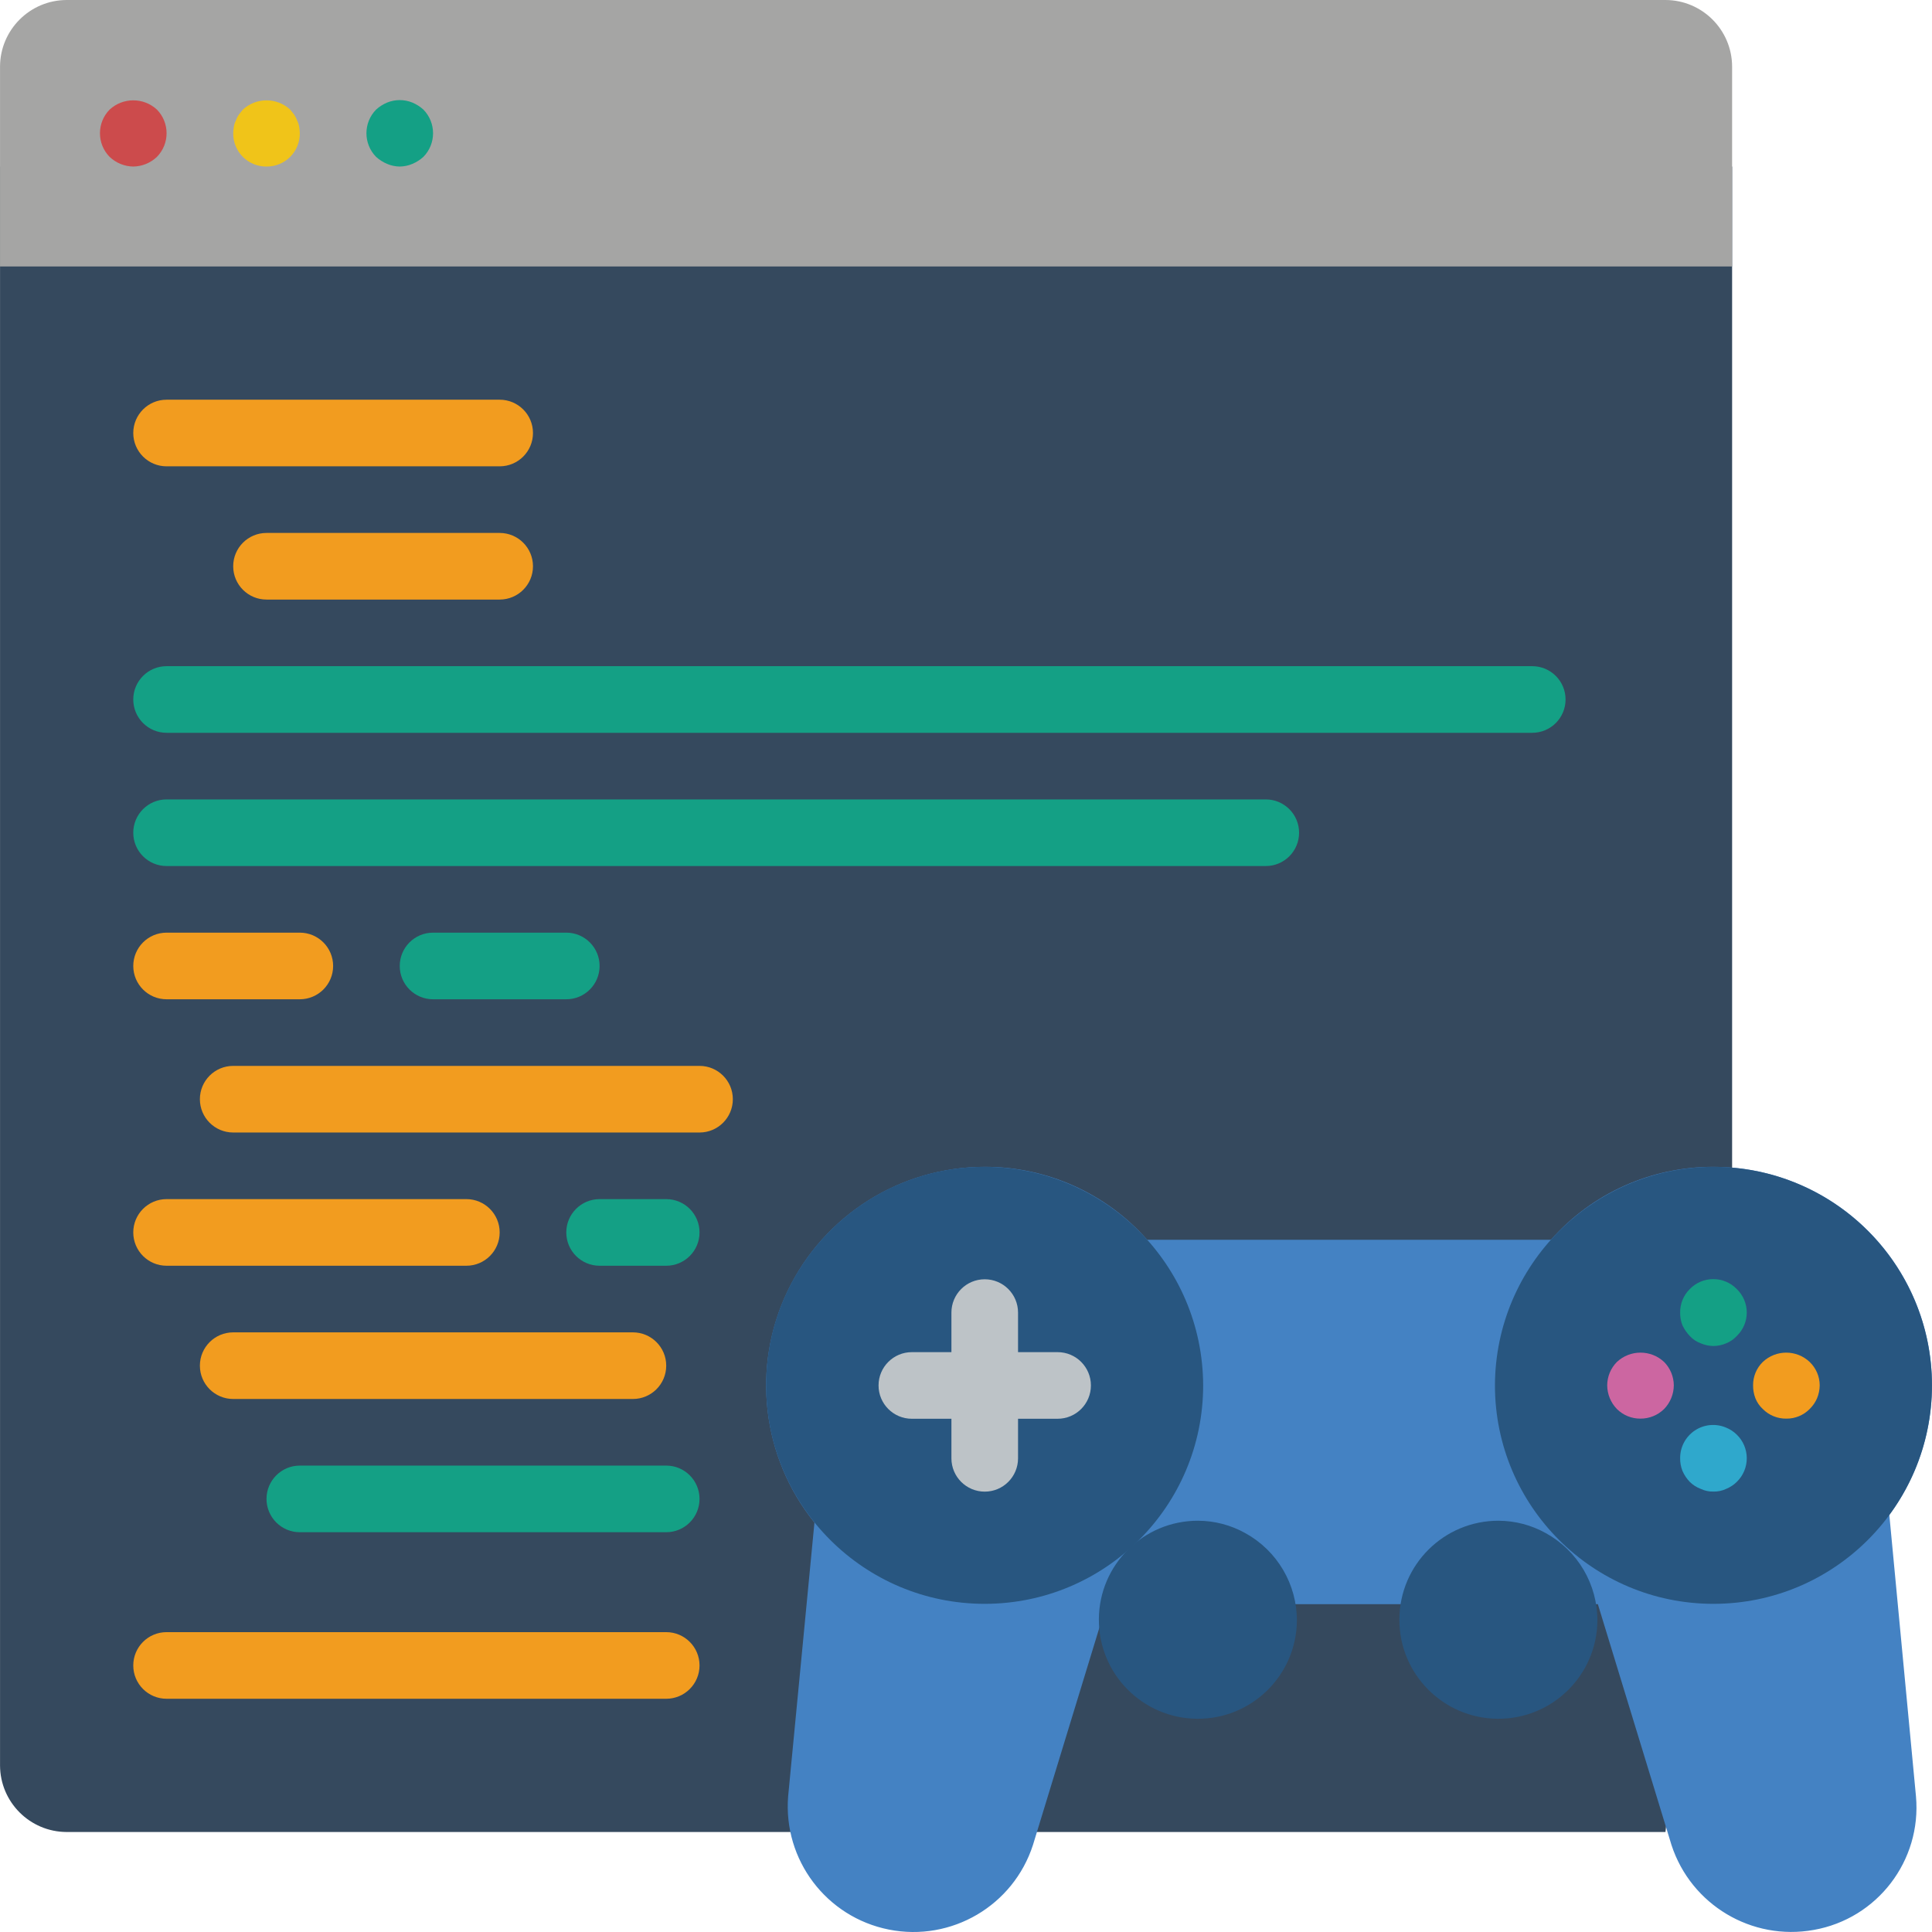 <?xml version="1.0" encoding="iso-8859-1"?>
<!-- Generator: Adobe Illustrator 19.0.0, SVG Export Plug-In . SVG Version: 6.00 Build 0)  -->
<svg version="1.1" id="Capa_1" xmlns="http://www.w3.org/2000/svg" xmlns:xlink="http://www.w3.org/1999/xlink" x="0px" y="0px"
	 viewBox="0 0 512.019 512.019" style="enable-background:new 0 0 512.019 512.019;" xml:space="preserve">
<g>
	<path style="fill:#35495E;" d="M459.044,44.138v265.357l-17.655,176.022H17.665c-9.739-0.029-17.627-7.916-17.655-17.655V44.138
		H459.044z"/>
	<g>
		<path style="fill:#4482C3;" d="M500.71,401.479l7.062,74.593c1.524,17.045-10.248,32.423-27.101,35.399
			c-16.422,2.959-32.511-6.649-37.694-22.51l-19.509-63.823H293.262l-19.509,63.823c-5.198,16.073-21.606,25.708-38.174,22.417
			s-28.048-18.466-26.708-35.305l6.974-72.563c-13.978-17.373-16.749-41.225-7.125-61.34c9.624-20.115,29.935-32.923,52.234-32.939
			c16.472-0.051,32.168,6.993,43.079,19.332h106.99c10.911-12.34,26.607-19.383,43.079-19.332
			c21.846-0.008,41.836,12.284,51.688,31.783S513.677,383.896,500.71,401.479z"/>
		<path style="fill:#4482C3;" d="M299.971,425.137h38.223c0.051,6.862-3.58,13.224-9.515,16.67c-5.934,3.446-13.26,3.446-19.194,0
			C303.551,438.361,299.92,431.998,299.971,425.137z"/>
		<path style="fill:#4482C3;" d="M415.436,425.137c0.051,6.862-3.58,13.224-9.515,16.67s-13.26,3.446-19.194,0
			c-5.934-3.446-9.566-9.808-9.515-16.67H415.436z"/>
	</g>
	<g>
		<path style="fill:#285680;" d="M318.862,367.139c0,31.982-25.927,57.909-57.909,57.909s-57.909-25.927-57.909-57.909
			s25.927-57.909,57.909-57.909C292.889,309.341,318.752,335.203,318.862,367.139z"/>
		<path style="fill:#285680;" d="M512.009,367.139c0,31.982-25.927,57.909-57.909,57.909c-31.982,0-57.909-25.927-57.909-57.909
			c0.11-31.936,25.973-57.799,57.909-57.909C486.075,309.249,511.991,335.165,512.009,367.139z"/>
	</g>
	<path style="fill:#14A085;" d="M454.1,356.72c-1.154-0.012-2.293-0.252-3.353-0.707c-1.114-0.401-2.114-1.066-2.914-1.94
		c-0.796-0.83-1.452-1.784-1.944-2.823c-0.424-1.068-0.634-2.209-0.616-3.358c-0.04-2.351,0.885-4.617,2.56-6.268
		c1.632-1.684,3.877-2.634,6.222-2.634c2.345,0,4.59,0.95,6.222,2.634c1.694,1.628,2.651,3.875,2.651,6.224
		s-0.957,4.597-2.651,6.224c-0.783,0.851-1.748,1.515-2.823,1.94C456.393,356.467,455.253,356.708,454.1,356.72z"/>
	<path style="fill:#CC66A1;" d="M434.768,375.965c-2.348,0.024-4.607-0.899-6.268-2.56c-1.627-1.683-2.544-3.927-2.56-6.268
		c0.017-2.315,0.935-4.532,2.56-6.181c3.523-3.308,9.011-3.308,12.534,0c1.623,1.65,2.541,3.867,2.56,6.181
		c-0.018,2.34-0.935,4.584-2.56,6.268C439.365,375.052,437.113,375.972,434.768,375.965z"/>
	<path style="fill:#F29C1F;" d="M473.432,375.965c-2.352,0.041-4.617-0.884-6.268-2.56c-0.85-0.784-1.515-1.749-1.944-2.823
		c-0.424-1.098-0.633-2.267-0.616-3.444c-0.023-2.323,0.902-4.555,2.56-6.181c3.488-3.308,8.956-3.308,12.444,0
		c1.685,1.616,2.642,3.846,2.651,6.181c-0.014,1.183-0.254,2.352-0.707,3.444c-0.459,1.058-1.119,2.017-1.944,2.823
		C477.983,375.064,475.753,375.988,473.432,375.965z"/>
	<path style="fill:#2FA8CC;" d="M454.1,395.297c-1.158,0.031-2.307-0.212-3.353-0.707c-1.092-0.404-2.085-1.036-2.914-1.854
		c-0.818-0.846-1.476-1.834-1.944-2.914c-0.424-1.066-0.634-2.206-0.616-3.353c-0.029-2.953,1.435-5.721,3.892-7.359
		c2.457-1.638,5.575-1.925,8.289-0.762c1.053,0.427,2.013,1.057,2.823,1.854c1.695,1.645,2.651,3.906,2.651,6.267
		c0,2.362-0.956,4.622-2.651,6.267c-0.811,0.797-1.77,1.427-2.823,1.854C456.406,395.086,455.258,395.328,454.1,395.297z"/>
	<path style="fill:#BDC3C7;" d="M280.285,358.345h-10.483v-10.483c0-4.875-3.952-8.828-8.828-8.828s-8.828,3.952-8.828,8.828v10.483
		h-10.483c-4.875,0-8.828,3.952-8.828,8.828s3.952,8.828,8.828,8.828h10.483v10.483c0,4.875,3.952,8.828,8.828,8.828
		s8.828-3.952,8.828-8.828V376h10.483c4.875,0,8.828-3.952,8.828-8.828S285.161,358.345,280.285,358.345z"/>
	<path style="fill:#A5A5A4;" d="M459.044,17.655v52.966H0.009V17.655C0.038,7.916,7.926,0.028,17.665,0h423.724
		C451.128,0.028,459.016,7.916,459.044,17.655z"/>
	<g>
		<path style="fill:#285680;" d="M423.345,429.567c-0.166,14.461-12,26.062-26.462,25.94c-14.461-0.122-26.099-11.921-26.021-26.382
			c0.078-14.462,11.841-26.135,26.303-26.101c4.371,0.02,8.665,1.146,12.484,3.273C418.133,410.959,423.387,419.887,423.345,429.567
			z"/>
		<path style="fill:#285680;" d="M343.704,429.567c-0.166,14.461-12,26.062-26.462,25.94c-14.461-0.122-26.099-11.921-26.021-26.382
			c0.078-14.462,11.841-26.135,26.303-26.101c4.371,0.02,8.665,1.146,12.483,3.273C338.491,410.959,343.746,419.887,343.704,429.567
			z"/>
	</g>
	<path style="fill:#CC4B4C;" d="M35.32,44.138c-2.337-0.035-4.575-0.949-6.268-2.56c-3.414-3.481-3.414-9.054,0-12.535
		c3.54-3.268,8.996-3.268,12.535,0c3.414,3.481,3.414,9.054,0,12.535C39.894,43.189,37.657,44.103,35.32,44.138z"/>
	<path style="fill:#F0C419;" d="M70.63,44.138c-2.348,0.023-4.607-0.9-6.267-2.56c-1.66-1.66-2.583-3.919-2.56-6.267
		c0.014-0.593,0.073-1.184,0.177-1.767c0.095-0.554,0.272-1.09,0.526-1.59c0.195-0.562,0.463-1.095,0.797-1.586
		c0.353-0.444,0.707-0.884,1.06-1.323c3.539-3.268,8.995-3.268,12.535,0c0.353,0.44,0.707,0.879,1.056,1.323
		c0.334,0.491,0.603,1.025,0.797,1.586c0.253,0.502,0.432,1.038,0.53,1.591c0.102,0.584,0.161,1.175,0.177,1.767
		c0.023,2.348-0.9,4.607-2.56,6.267C75.237,43.238,72.978,44.161,70.63,44.138z"/>
	<path style="fill:#14A085;" d="M105.941,44.138c-1.155-0.014-2.296-0.254-3.358-0.707c-1.068-0.449-2.051-1.076-2.91-1.853
		c-3.414-3.481-3.414-9.054,0-12.534c0.857-0.78,1.841-1.409,2.909-1.858c2.151-0.879,4.561-0.879,6.711,0
		c1.07,0.449,2.056,1.077,2.915,1.857c3.414,3.481,3.414,9.054,0,12.534c-0.86,0.778-1.845,1.405-2.914,1.854
		C108.233,43.884,107.094,44.124,105.941,44.138z"/>
	<g>
		<path style="fill:#F29C1F;" d="M132.423,123.586H44.147c-4.875,0-8.828-3.952-8.828-8.828s3.952-8.828,8.828-8.828h88.276
			c4.875,0,8.828,3.952,8.828,8.828S137.299,123.586,132.423,123.586z"/>
		<path style="fill:#F29C1F;" d="M132.423,158.897H70.63c-4.875,0-8.828-3.952-8.828-8.828s3.952-8.828,8.828-8.828h61.793
			c4.875,0,8.828,3.952,8.828,8.828S137.299,158.897,132.423,158.897z"/>
	</g>
	<g>
		<path style="fill:#14A085;" d="M406.078,194.207H44.147c-4.875,0-8.828-3.952-8.828-8.828c0-4.875,3.952-8.828,8.828-8.828
			h361.931c4.875,0,8.828,3.952,8.828,8.828C414.906,190.255,410.954,194.207,406.078,194.207z"/>
		<path style="fill:#14A085;" d="M335.458,229.517H44.147c-4.875,0-8.828-3.952-8.828-8.828s3.952-8.828,8.828-8.828h291.31
			c4.875,0,8.828,3.952,8.828,8.828S340.333,229.517,335.458,229.517z"/>
	</g>
	<g>
		<path style="fill:#F29C1F;" d="M79.458,264.828h-35.31c-4.875,0-8.828-3.952-8.828-8.828s3.952-8.828,8.828-8.828h35.31
			c4.875,0,8.828,3.952,8.828,8.828S84.333,264.828,79.458,264.828z"/>
		<path style="fill:#F29C1F;" d="M185.389,300.138H61.803c-4.875,0-8.828-3.952-8.828-8.828s3.952-8.828,8.828-8.828h123.586
			c4.875,0,8.828,3.952,8.828,8.828S190.264,300.138,185.389,300.138z"/>
		<path style="fill:#F29C1F;" d="M167.734,370.759H61.803c-4.875,0-8.828-3.952-8.828-8.828s3.952-8.828,8.828-8.828h105.931
			c4.875,0,8.828,3.952,8.828,8.828S172.609,370.759,167.734,370.759z"/>
	</g>
	<path style="fill:#14A085;" d="M176.561,406.069H79.458c-4.875,0-8.828-3.952-8.828-8.828c0-4.875,3.952-8.828,8.828-8.828h97.103
		c4.875,0,8.828,3.952,8.828,8.828C185.389,402.117,181.437,406.069,176.561,406.069z"/>
	<g>
		<path style="fill:#F29C1F;" d="M123.596,335.448H44.147c-4.875,0-8.828-3.952-8.828-8.828s3.952-8.828,8.828-8.828h79.448
			c4.875,0,8.828,3.952,8.828,8.828S128.471,335.448,123.596,335.448z"/>
		<path style="fill:#F29C1F;" d="M176.561,450.207H44.147c-4.875,0-8.828-3.952-8.828-8.828s3.952-8.828,8.828-8.828h132.414
			c4.875,0,8.828,3.952,8.828,8.828S181.437,450.207,176.561,450.207z"/>
	</g>
	<g>
		<path style="fill:#14A085;" d="M176.561,335.448h-17.655c-4.875,0-8.828-3.952-8.828-8.828s3.952-8.828,8.828-8.828h17.655
			c4.875,0,8.828,3.952,8.828,8.828S181.437,335.448,176.561,335.448z"/>
		<path style="fill:#14A085;" d="M150.078,264.828h-35.31c-4.875,0-8.828-3.952-8.828-8.828s3.952-8.828,8.828-8.828h35.31
			c4.875,0,8.828,3.952,8.828,8.828S154.954,264.828,150.078,264.828z"/>
	</g>
</g>
<g>
</g>
<g>
</g>
<g>
</g>
<g>
</g>
<g>
</g>
<g>
</g>
<g>
</g>
<g>
</g>
<g>
</g>
<g>
</g>
<g>
</g>
<g>
</g>
<g>
</g>
<g>
</g>
<g>
</g>
</svg>
